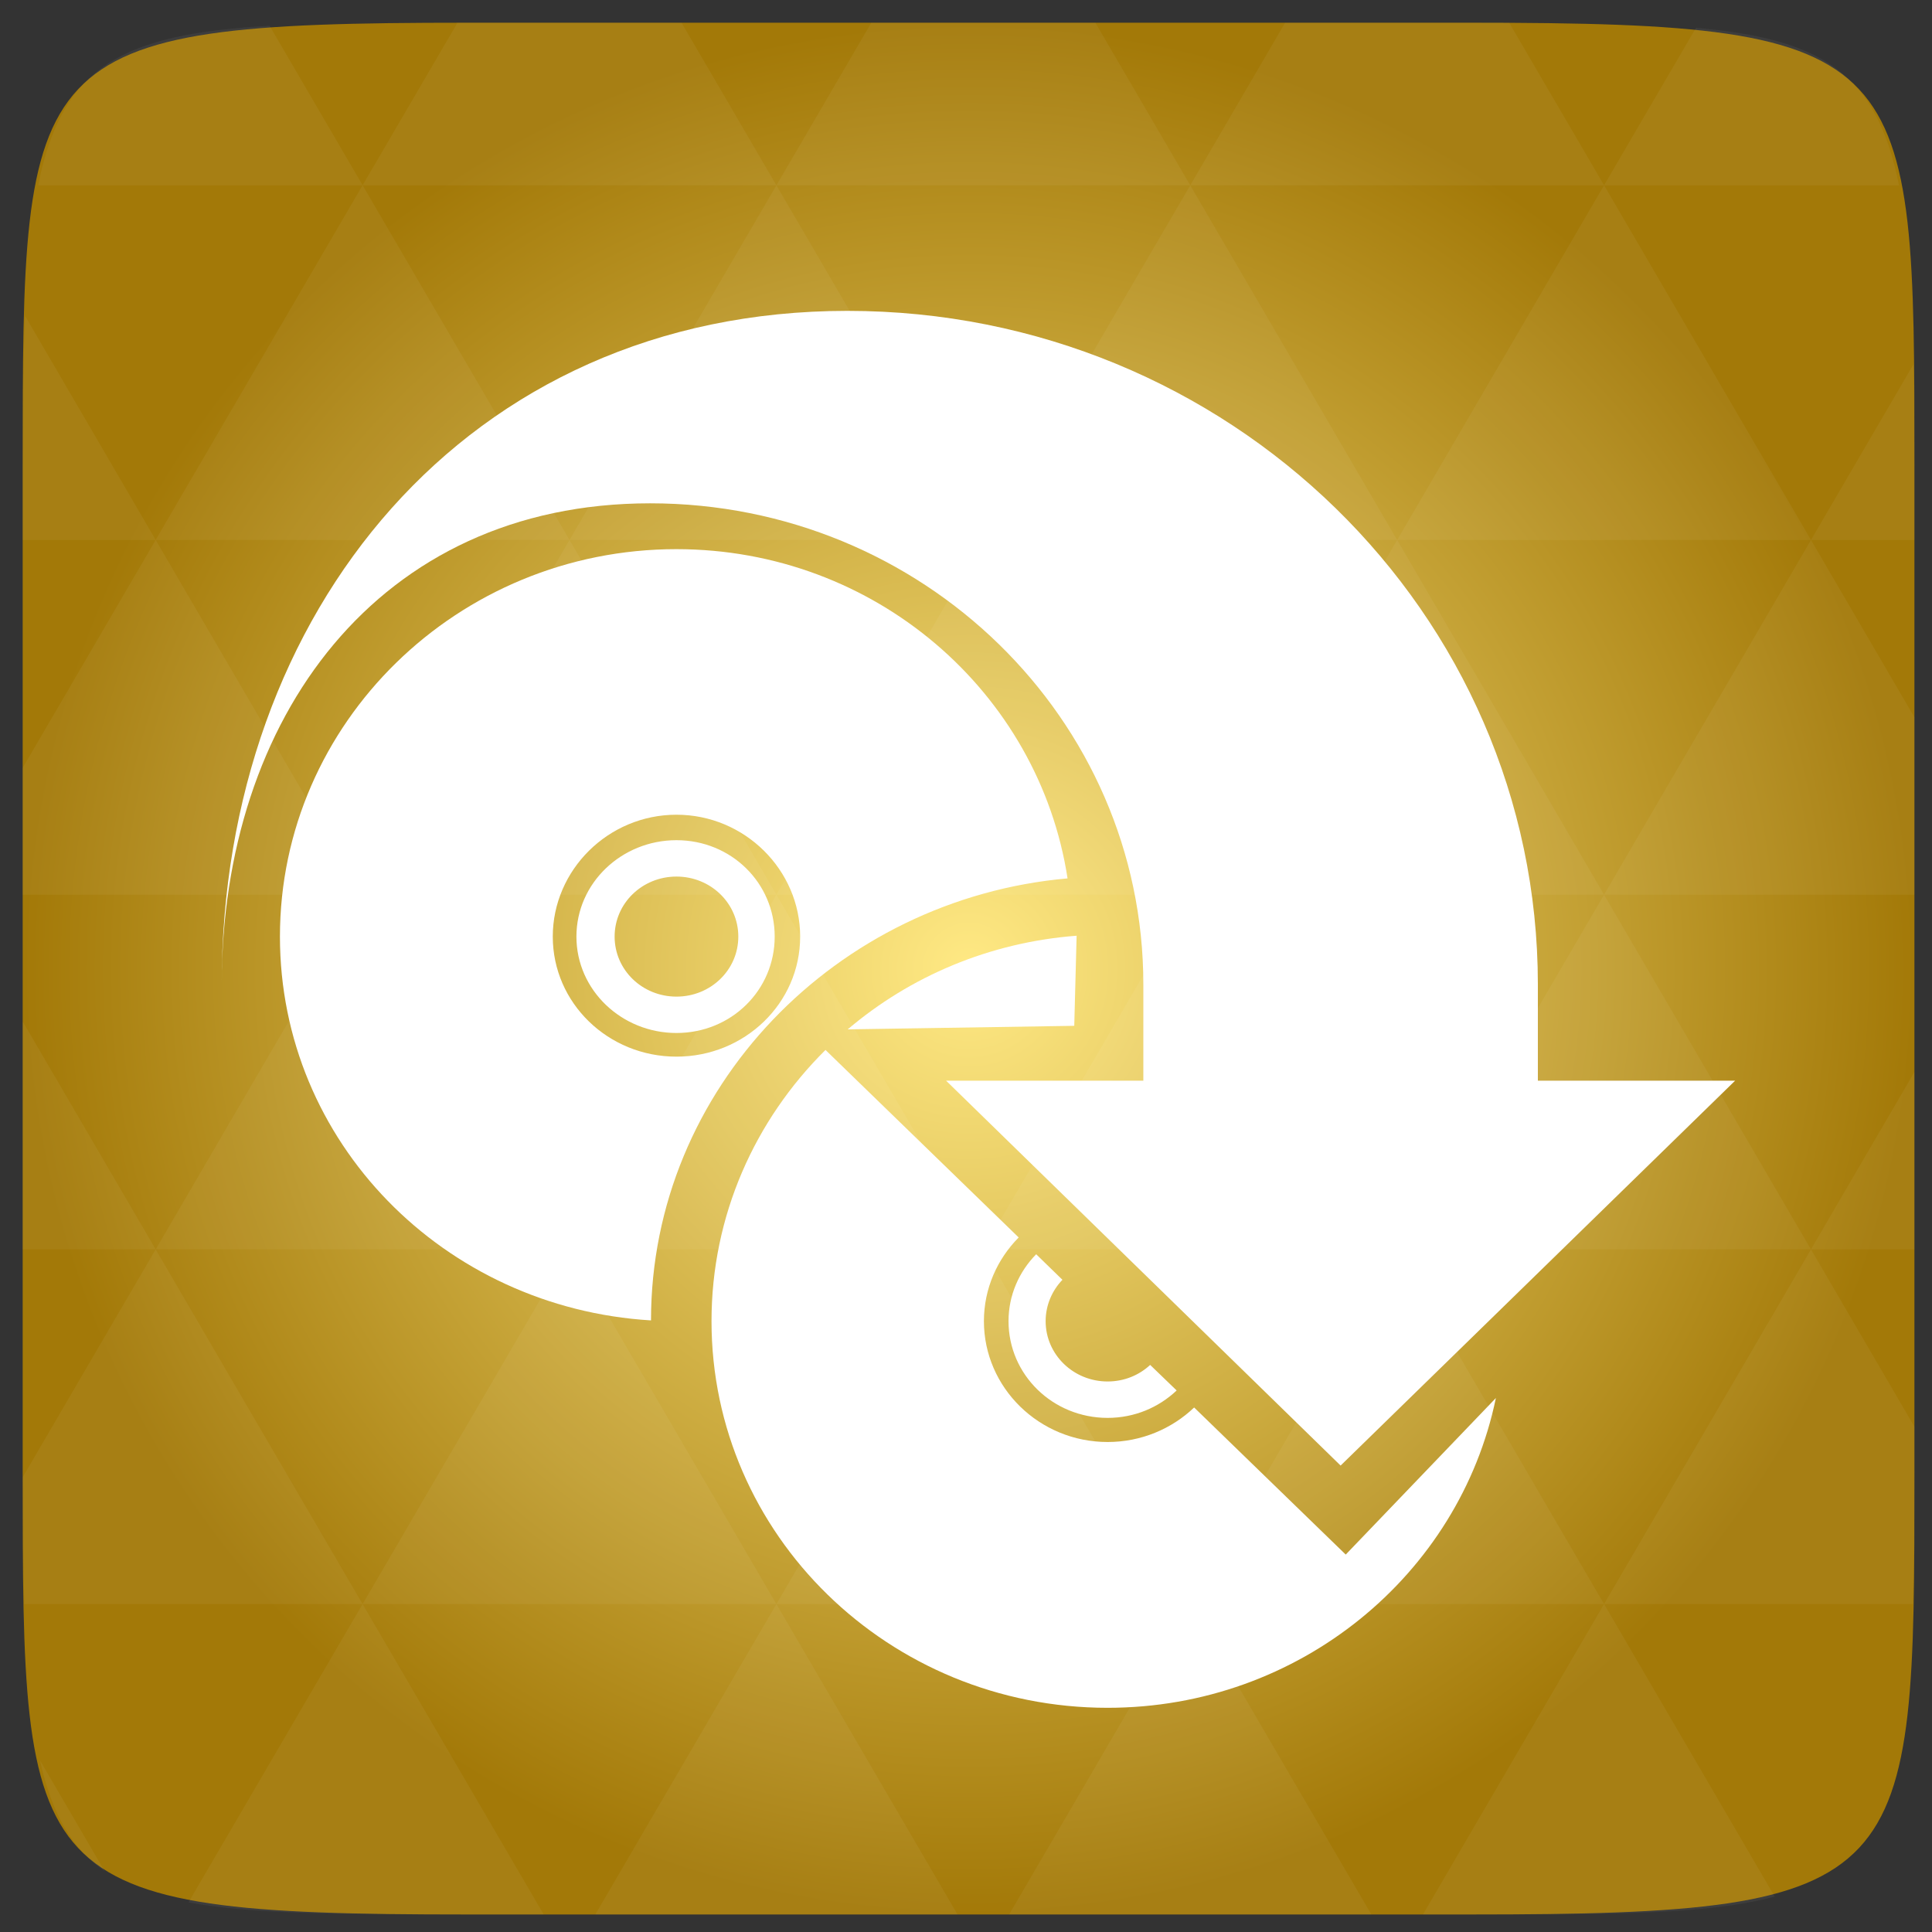 <?xml version="1.0" encoding="UTF-8" standalone="no"?>
<svg
   xmlns:dc="http://purl.org/dc/elements/1.1/"
   xmlns:cc="http://creativecommons.org/ns#"
   xmlns:rdf="http://www.w3.org/1999/02/22-rdf-syntax-ns#"
   xmlns:svg="http://www.w3.org/2000/svg"
   xmlns="http://www.w3.org/2000/svg"
   xmlns:xlink="http://www.w3.org/1999/xlink"
   xmlns:sodipodi="http://sodipodi.sourceforge.net/DTD/sodipodi-0.dtd"
   xmlns:inkscape="http://www.inkscape.org/namespaces/inkscape"
   viewBox="0 0 48 48"
   id="svg2"
   version="1.1"
   inkscape:version="0.48.3.1 r9886"
   width="100%"
   height="100%"
   sodipodi:docname="k9-copy.svg">
  <rect x="0" y="0" width="48" height="48" fill="#333333" stroke="none"/>
  <sodipodi:namedview
     pagecolor="#ffffff"
     bordercolor="#666666"
     borderopacity="1"
     objecttolerance="10"
     gridtolerance="10"
     guidetolerance="10"
     inkscape:pageopacity="0"
     inkscape:pageshadow="2"
     inkscape:window-width="1280"
     inkscape:window-height="1000"
     id="namedview28"
     showgrid="false"
     inkscape:zoom="8.4893923"
     inkscape:cx="32.598822"
     inkscape:cy="18.025231"
     inkscape:window-x="0"
     inkscape:window-y="24"
     inkscape:window-maximized="1"
     inkscape:current-layer="svg2" />
  <defs
     id="defs4">
    <linearGradient
       id="linearGradient3895-9-0-3-2-4-0">
      <stop
         offset="0"
         style="stop-color:#ffe984"
         id="stop7" />
      <stop
         offset="1"
         style="stop-color:#a37908"
         id="stop9" />
    </linearGradient>
    <radialGradient
       cx="148.004"
       cy="160"
       gradientTransform="matrix(0.977,0,0,0.977,-16.535,-236.25)"
       r="128"
       id="radialGradient4432"
       xlink:href="#linearGradient3895-9-0-3-2-4-0"
       gradientUnits="userSpaceOnUse" />
    <radialGradient
       inkscape:collect="always"
       xlink:href="#linearGradient3895-9-0-3-2-4-0"
       id="radialGradient2999"
       gradientUnits="userSpaceOnUse"
       gradientTransform="matrix(0.977,0,0,0.977,-16.535,-236.25)"
       cx="148.004"
       cy="160"
       r="128" />
  </defs>
  <g
     id="g2991"
     transform="matrix(0.188,0,0,0.188,-5e-4,5e-4)">
    <g
       id="g12"
       transform="translate(0,208)">
      <path
         id="path14"
         d="m 253,-146.406 0,132.812 C 253,41.094 253,45 194.406,45 L 61.594,45 C 3,45 3,41.094 3,-13.594 l 0,-132.812 C 3,-201.094 3,-205 61.594,-205 l 132.812,0 C 253,-205 253,-201.094 253,-146.406 z"
         style="color:#bebebe;fill:url(#radialGradient2999)"
         inkscape:connector-curvature="0" />
      <path
         id="path16"
         d="m 204.08,44.994 c 13.555,-0.064 23.349,-0.435 30.457,-2.35 l -22.552,-38.665 -23.926,41.014 6.348,0 c 3.418,0 6.641,0.014 9.674,0 z m 7.904,-41.014 -27.344,-46.874 -27.344,46.874 54.688,0 z m 0,0 40.802,0 C 252.951,-1.204 253,-7.023 253,-13.598 l 0,-5.859 -13.672,-23.437 -27.344,46.874 z m 27.344,-46.874 -27.344,-46.874 -27.344,46.874 54.688,0 z m 0,0 13.672,0 0,-23.437 -13.672,23.437 z m -54.688,0 -27.344,-46.874 -27.344,46.874 54.688,0 z m -54.688,0 -27.344,46.874 54.688,0 -27.344,-46.874 z m 0,0 -27.344,-46.874 -27.344,46.874 54.687,0 z m -54.687,0 -27.344,46.874 54.688,0 -27.344,-46.874 z m 0,0 -27.344,-46.874 -27.344,46.874 54.688,0 z m -54.688,0 L 3,-12.774 c 0.003,6.226 0.056,11.798 0.214,16.754 l 44.708,0 -27.344,-46.874 z m 0,0 L 3,-73.014 l 0,30.12 17.578,0 z M 47.922,3.979 24.912,43.407 c 8.527,1.572 20.312,1.587 36.682,1.587 l 10.254,0 L 47.922,3.979 z m 0,-93.747 L 20.578,-136.642 3,-106.522 l 0,16.754 44.922,0 z m 0,0 54.688,0 -27.344,-46.874 -27.344,46.874 z m 27.344,-46.874 -27.344,-46.874 -27.344,46.874 54.688,0 z m 0,0 54.687,0 -27.344,-46.874 -27.344,46.874 z m 27.344,-46.874 -12.543,-21.484 -28.473,0 c -0.399,0 -0.736,-1e-5 -1.129,0 l -12.543,21.484 54.688,0 z m 0,0 54.688,0 -12.543,-21.484 -29.602,0 -12.543,21.484 z m 54.688,0 54.688,0 -12.543,-21.484 c -1.673,-0.002 -3.256,0 -5.035,0 l -24.567,0 -12.543,21.484 z m 0,0 -27.344,46.874 54.688,0 -27.344,-46.874 z m 27.344,46.874 54.688,0 -27.344,-46.874 -27.344,46.874 z m 0,0 -27.344,46.874 54.688,0 -27.344,-46.874 z m 27.344,46.874 41.016,0 0,-23.437 -13.672,-23.437 -27.344,46.874 z m 27.344,-46.874 13.672,0 0,-9.765 c 0,-4.895 -0.04,-9.347 -0.122,-13.458 l -13.55,23.223 z m -82.031,46.874 -27.344,-46.874 -27.344,46.874 54.688,0 z m 54.688,-93.747 38.971,0 c -2.95,-14.715 -10.051,-19.356 -26.825,-20.812 l -12.146,20.812 z m -164.062,0 -12.299,-21.087 c -19.509,1.109 -27.416,5.311 -30.579,21.087 l 42.877,0 z M 20.578,-136.642 3.305,-166.273 C 3.075,-160.539 3,-153.965 3,-146.407 l 0,9.765 17.578,0 z M 102.609,3.979 78.684,44.994 l 47.852,0 -23.926,-41.014 z m 54.688,0 -23.926,41.014 47.852,0 L 157.297,3.979 z M 13.834,39.287 5.289,24.639 c 1.572,7.029 4.192,11.641 8.545,14.648 z"
         style="opacity:0.05;fill:#ffffff"
         inkscape:connector-curvature="0" />
    </g>
    <path
       id="path20"
       d="m 89.4,72.569 c -28.91,0 -52.403,22.978 -52.403,51.202 0,27.149 21.656,49.069 49.038,50.721 0,-30.685 24.538,-55.723 55.048,-58.413 -3.78,-24.596 -25.435,-43.509 -51.682,-43.509 z m 0,35.096 c 9.015,0 16.346,7.305 16.346,16.106 0,8.801 -7.331,15.865 -16.346,15.865 -9.015,0 -16.346,-7.064 -16.346,-15.865 0,-8.801 7.331,-16.106 16.346,-16.106 z m 0,3.365 c -7.247,0 -13.221,5.665 -13.221,12.74 0,7.075 5.974,12.74 13.221,12.74 7.247,0 12.981,-5.665 12.981,-12.74 0,-7.075 -5.734,-12.74 -12.981,-12.74 z m 0,4.808 c 4.517,0 8.173,3.523 8.173,7.933 0,4.41 -3.656,7.933 -8.173,7.933 -4.517,0 -8.173,-3.523 -8.173,-7.933 0,-4.41 3.656,-7.933 8.173,-7.933 z"
       style="fill:#ffffff"
       inkscape:connector-curvature="0" />
    <path
       id="path22"
       d="m 142.281,123.656 c -11.533,0.874 -22.023,5.384 -30.25,12.375 l 29.938,-0.469 0.312,-11.906 z m 14.562,0.844 38.625,32.344 C 189.254,140.468 174.71,128.036 156.844,124.5 z m -47.75,14.25 c -9.306,9.225 -15.062,21.874 -15.062,35.844 0,28.224 23.434,51.094 52.344,51.094 25.342,0 46.481,-17.587 51.312,-40.938 L 177.844,205.438 157.812,186 c -2.952,2.82 -6.994,4.562 -11.438,4.562 -9.015,0 -16.344,-7.168 -16.344,-15.969 0,-4.298 1.752,-8.188 4.594,-11.062 L 109.094,138.75 z m 27.844,27 c -2.255,2.293 -3.656,5.401 -3.656,8.844 0,7.075 5.847,12.781 13.094,12.781 3.559,0 6.77,-1.388 9.125,-3.625 l -3.5,-3.375 c -1.467,1.364 -3.439,2.188 -5.625,2.188 -4.517,0 -8.188,-3.559 -8.188,-7.969 0,-2.111 0.849,-4.041 2.219,-5.469 l -3.469,-3.375 z"
       style="fill:#ffffff"
       inkscape:connector-curvature="0" />
    <path
       id="path24"
       d="m 203.236,130.094 c 0,-49.149 -40.864,-89.015 -91.242,-89.015 -50.379,0 -82.688,39.866 -82.688,89.015 0,-35.116 20.624,-63.582 56.619,-63.582 35.995,0 65.173,28.466 65.173,63.582 l 0,12.716 -26.069,0 52.138,50.866 52.138,-50.866 -26.069,0 z"
       style="fill:#ffffff;stroke:none"
       inkscape:connector-curvature="0" />
  </g>
</svg>
